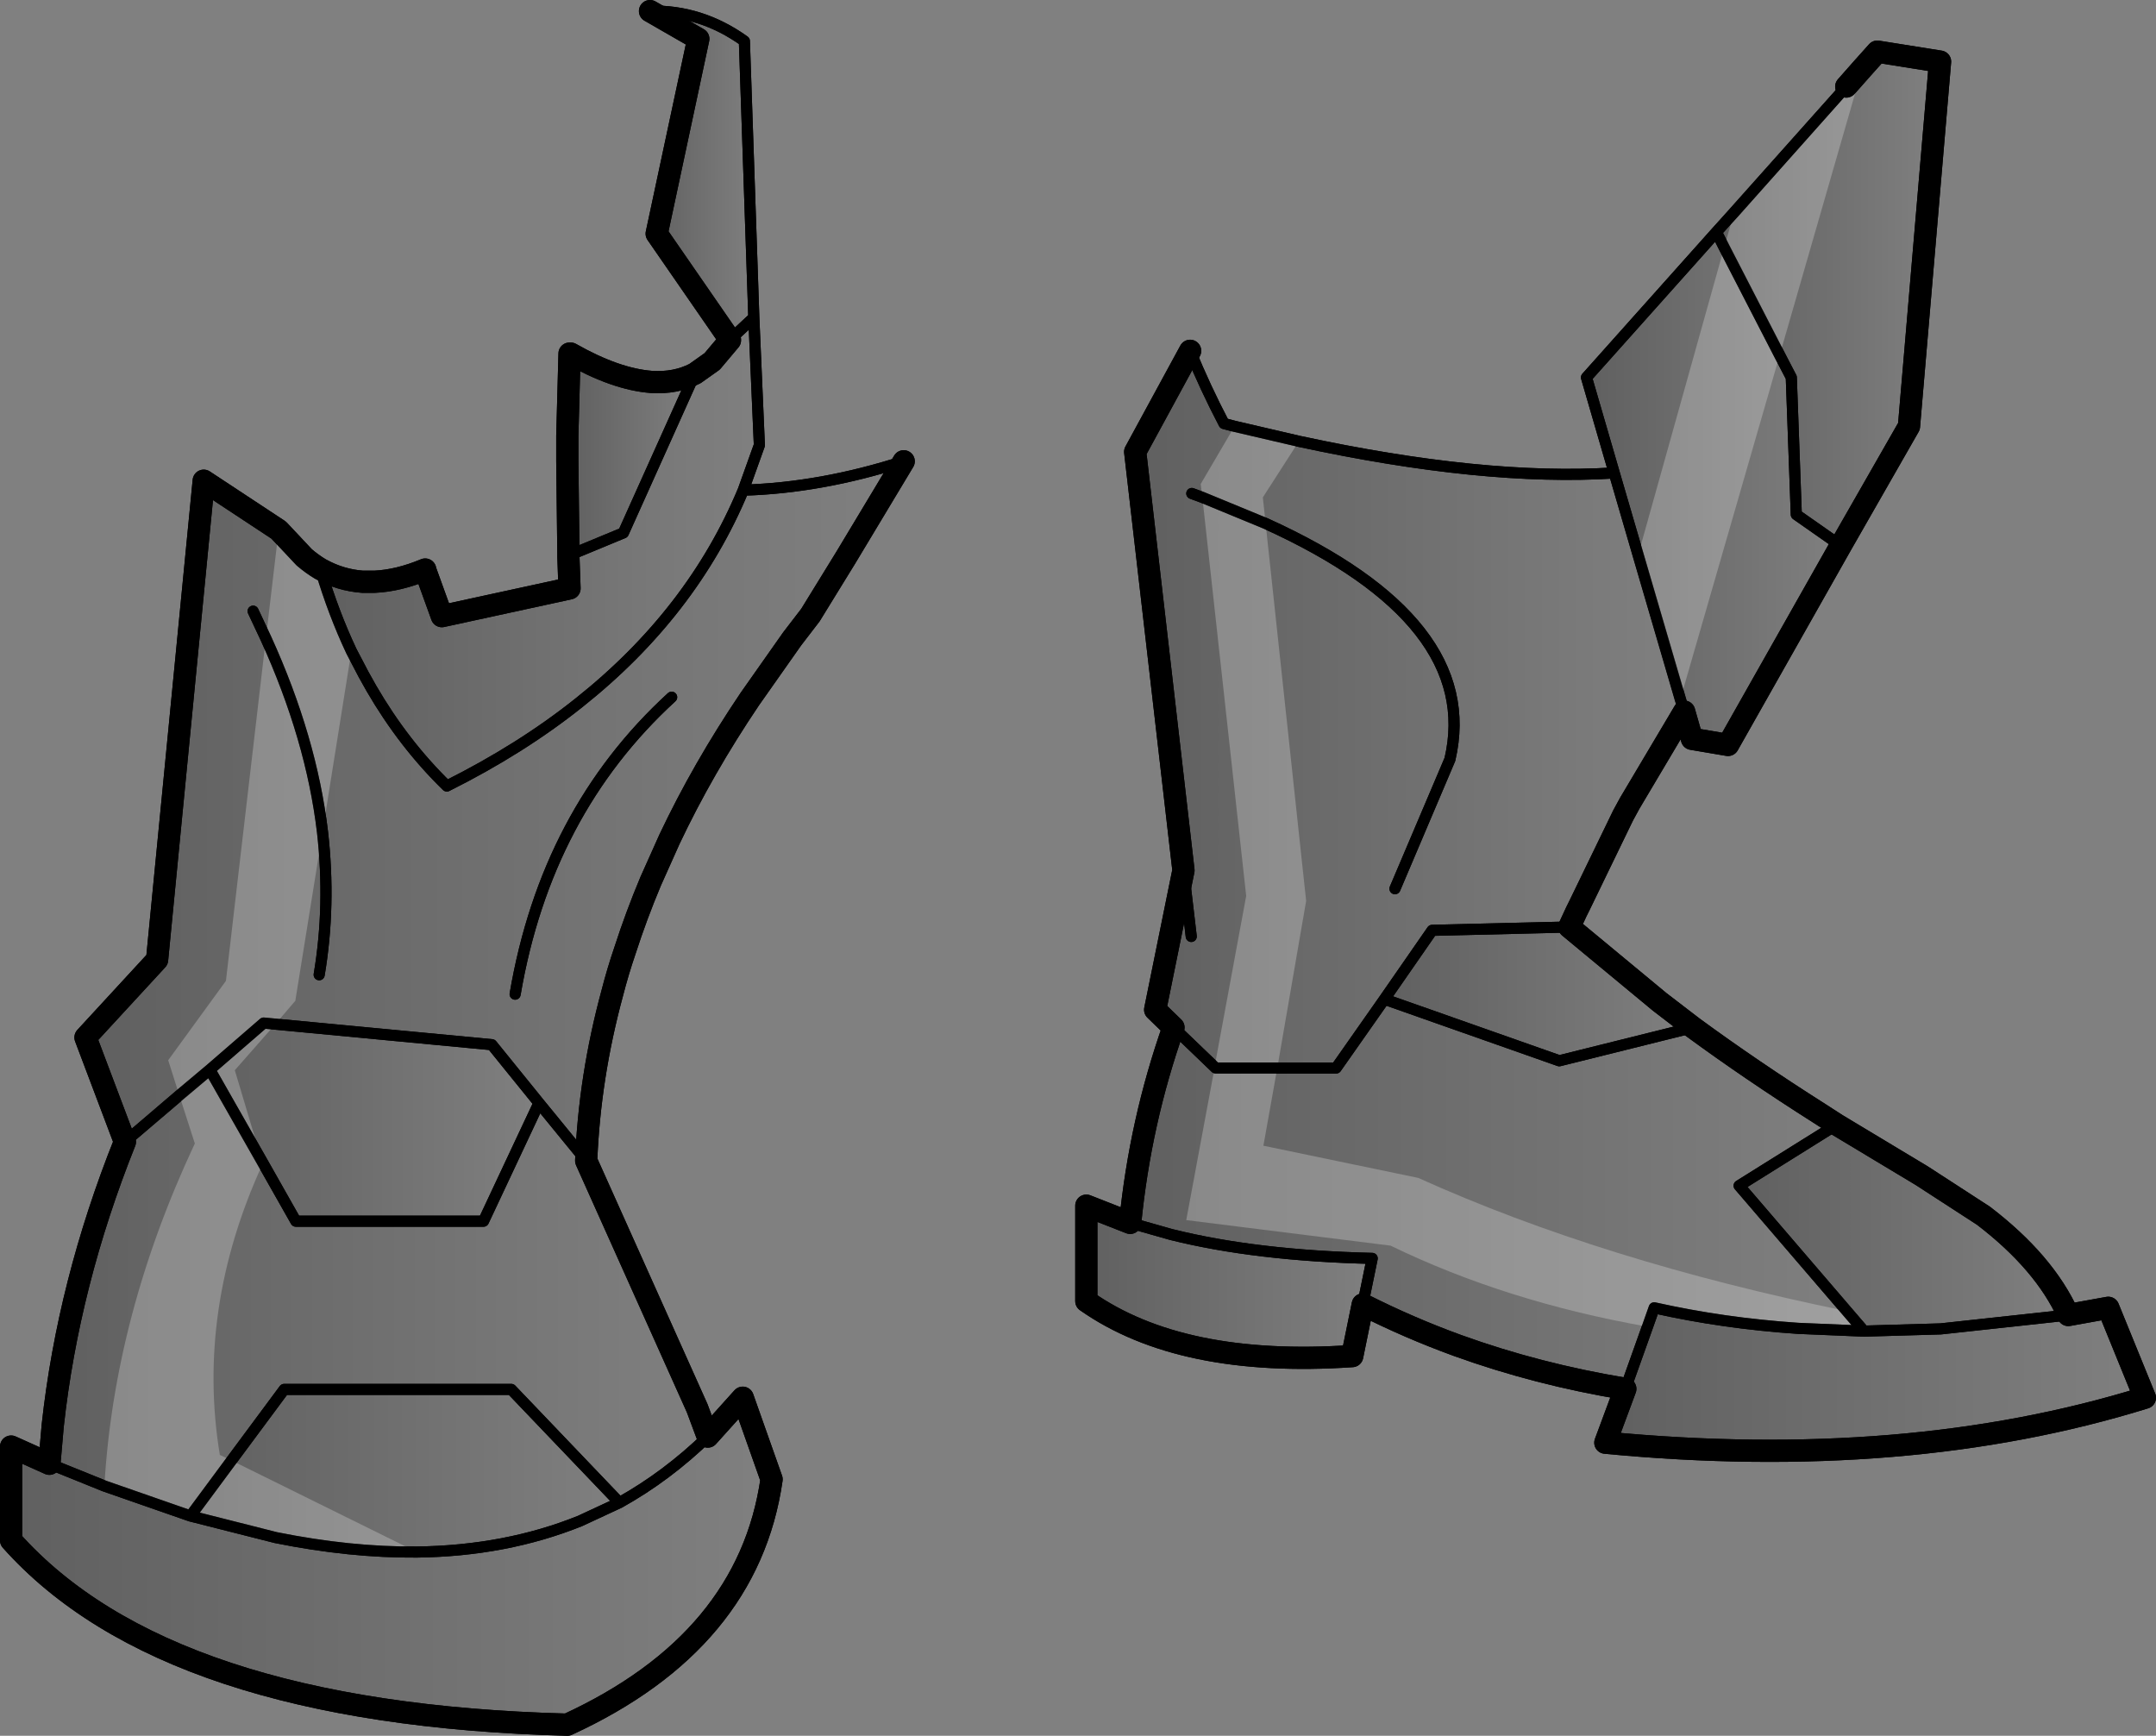 <?xml version="1.0" encoding="UTF-8" standalone="no"?>
<svg xmlns:xlink="http://www.w3.org/1999/xlink" height="156.35px" width="194.2px" xmlns="http://www.w3.org/2000/svg">
  <rect width="100%" height="100%" fill="#808080" stroke="none"/>
  <g transform="matrix(1.0, 0.0, 0.0, 1.0, -114.6, -307.1)">
    <path d="M143.5 358.5 Q144.65 362.35 146.25 365.75 L147.35 367.85 148.05 369.1 Q150.95 374.1 154.85 377.9 161.55 374.55 166.75 370.4 176.95 362.3 181.55 351.25 188.55 351.05 196.0 348.65 L190.8 357.3 187.6 362.5 185.95 364.65 182.15 370.05 Q177.9 376.35 174.9 382.7 L173.2 386.5 Q171.9 389.6 170.9 392.7 170.25 394.6 169.75 396.55 167.7 404.1 167.4 411.65 L163.15 406.45 158.9 401.2 138.35 399.25 133.5 403.45 125.85 409.95 122.3 400.55 128.75 393.55 132.95 350.4 139.7 354.85 142.0 357.3 Q142.7 357.9 143.45 358.35 L143.5 358.5 M137.4 362.15 L138.55 364.6 Q142.65 373.6 143.65 382.05 144.4 388.65 143.35 394.9 144.4 388.65 143.65 382.05 142.65 373.6 138.55 364.6 L137.4 362.15 M175.1 369.9 Q163.8 380.25 161.0 396.65 163.8 380.25 175.1 369.9" fill="url(#gradient0)" fill-rule="evenodd" stroke="none"/>
    <path d="M143.55 358.4 Q145.3 359.35 147.25 359.5 L148.35 359.5 Q150.5 359.4 152.9 358.4 L152.9 358.45 154.4 362.6 165.9 360.1 165.8 357.3 165.8 357.15 170.75 355.1 177.2 340.75 178.75 339.65 180.35 337.75 180.35 337.7 182.5 335.7 183.0 347.2 181.55 351.25 Q176.95 362.3 166.75 370.4 161.55 374.55 154.85 377.9 150.95 374.1 148.05 369.1 L147.35 367.85 146.25 365.75 Q144.65 362.35 143.5 358.5 L143.55 358.4" fill="url(#gradient1)" fill-rule="evenodd" stroke="none"/>
    <path d="M177.2 340.75 L170.75 355.1 165.8 357.15 165.7 348.65 165.7 346.35 165.9 338.95 166.0 338.95 Q170.05 341.25 173.25 341.5 175.45 341.65 177.2 340.75" fill="url(#gradient2)" fill-rule="evenodd" stroke="none"/>
    <path d="M182.5 335.7 L180.35 337.7 173.75 328.15 177.5 310.6 173.15 308.1 Q177.75 308.0 181.65 310.8 L182.5 335.7" fill="url(#gradient3)" fill-rule="evenodd" stroke="none"/>
    <path d="M133.5 403.45 L138.35 399.25 158.9 401.2 163.15 406.45 158.15 417.1 141.25 417.1 133.5 403.45" fill="url(#gradient4)" fill-rule="evenodd" stroke="none"/>
    <path d="M125.85 409.95 L133.5 403.45 141.25 417.1 158.15 417.1 163.15 406.45 167.4 411.65 177.4 433.95 178.35 436.5 Q174.7 440.05 170.4 442.45 L160.65 432.25 140.2 432.25 131.75 443.65 124.0 440.95 119.05 438.95 119.35 435.5 Q120.75 422.7 125.85 409.95" fill="url(#gradient5)" fill-rule="evenodd" stroke="none"/>
    <path d="M170.4 442.45 L166.85 444.1 Q160.15 446.8 152.15 446.9 146.15 446.95 139.45 445.6 L131.75 443.65 140.2 432.25 160.65 432.25 170.4 442.45" fill="url(#gradient6)" fill-rule="evenodd" stroke="none"/>
    <path d="M178.35 436.5 L181.5 433.0 184.1 440.35 Q182.0 454.95 165.7 462.45 129.55 461.5 115.6 445.85 L115.6 437.4 119.05 438.95 124.0 440.95 131.75 443.65 139.45 445.6 Q146.15 446.95 152.15 446.9 160.15 446.8 166.85 444.1 L170.4 442.45 Q174.7 440.05 178.35 436.5" fill="url(#gradient7)" fill-rule="evenodd" stroke="none"/>
    <path d="M300.9 425.55 L304.5 424.9 307.8 433.0 Q286.35 439.65 259.2 437.05 L261.0 432.2 263.6 424.9 Q269.85 426.3 276.55 426.75 L282.5 427.0 289.4 426.8 300.9 425.55" fill="url(#gradient8)" fill-rule="evenodd" stroke="none"/>
    <path d="M267.1 399.65 Q272.35 403.5 278.5 407.4 L280.05 408.4 271.25 413.9 282.5 427.0 276.55 426.75 Q269.85 426.3 263.6 424.9 L261.0 432.2 Q253.1 430.9 245.9 428.3 241.5 426.7 237.35 424.6 L238.2 420.45 Q227.7 420.2 220.1 418.3 L216.4 417.25 Q217.3 408.15 220.3 399.65 L224.1 403.3 234.95 403.3 239.3 397.1 255.05 402.65 267.1 399.65" fill="url(#gradient9)" fill-rule="evenodd" stroke="none"/>
    <path d="M280.05 408.4 L287.7 413.0 293.25 416.6 Q298.75 420.8 300.9 425.55 L289.4 426.8 282.5 427.0 271.25 413.9 280.05 408.4" fill="url(#gradient10)" fill-rule="evenodd" stroke="none"/>
    <path d="M255.95 390.6 L264.1 397.35 267.1 399.65 255.05 402.65 239.3 397.1 243.6 390.9 255.95 390.6" fill="url(#gradient11)" fill-rule="evenodd" stroke="none"/>
    <path d="M221.8 338.7 Q223.15 342.0 224.85 345.25 L225.8 345.5 231.6 346.85 Q248.25 350.45 260.0 349.7 L266.3 371.2 261.4 379.45 261.1 380.0 260.8 380.55 256.85 388.7 256.6 389.2 255.95 390.6 243.6 390.9 239.3 397.1 234.95 403.3 224.1 403.3 220.3 399.65 218.65 398.05 221.2 385.5 216.85 347.8 221.8 338.7 M221.95 351.55 L222.9 351.9 228.6 354.25 Q248.1 363.1 245.2 375.5 L240.25 387.15 245.2 375.5 Q248.1 363.1 228.6 354.25 L222.9 351.9 221.95 351.55 M221.9 391.45 L221.2 385.5 221.9 391.45" fill="url(#gradient12)" fill-rule="evenodd" stroke="none"/>
    <path d="M237.35 424.6 L236.4 429.25 Q221.0 430.3 212.45 424.3 L212.45 415.7 216.4 417.25 220.1 418.3 Q227.7 420.2 238.2 420.45 L237.35 424.6" fill="url(#gradient13)" fill-rule="evenodd" stroke="none"/>
    <path d="M269.2 328.0 L275.95 341.1 276.4 353.45 280.4 356.25 270.25 374.2 267.0 373.65 266.3 371.2 260.0 349.7 257.5 341.1 269.2 328.0" fill="url(#gradient14)" fill-rule="evenodd" stroke="none"/>
    <path d="M280.9 314.9 L283.7 311.75 289.35 312.65 286.55 345.5 280.4 356.25 276.4 353.45 275.95 341.1 269.2 328.0 280.9 314.9" fill="url(#gradient15)" fill-rule="evenodd" stroke="none"/>
    <path d="M165.8 357.15 L165.8 357.3 165.9 360.1 154.4 362.6 152.9 358.45 152.9 358.4 Q150.5 359.4 148.35 359.5 L147.25 359.5 Q145.3 359.35 143.55 358.4 L143.45 358.35 Q142.7 357.9 142.0 357.3 L139.7 354.85 132.95 350.4 128.75 393.55 122.3 400.55 125.85 409.95 Q120.75 422.7 119.35 435.5 L119.05 438.95 115.6 437.4 115.6 445.85 Q129.55 461.5 165.7 462.45 182.0 454.95 184.1 440.35 L181.5 433.0 178.35 436.5 177.4 433.95 167.4 411.65 Q167.7 404.1 169.75 396.55 170.25 394.6 170.9 392.7 171.9 389.6 173.2 386.5 L174.9 382.7 Q177.9 376.35 182.15 370.05 L185.95 364.65 187.6 362.5 190.8 357.3 196.0 348.65 M180.35 337.7 L180.35 337.75 178.75 339.65 177.2 340.75 Q175.45 341.65 173.25 341.5 170.05 341.25 166.0 338.95 L165.9 338.95 165.7 346.35 165.7 348.65 165.8 357.15 M180.35 337.7 L173.75 328.15 177.5 310.6 173.15 308.1 M221.8 338.7 L216.85 347.8 221.2 385.5 218.65 398.05 220.3 399.65 Q217.3 408.15 216.4 417.25 L212.45 415.7 212.45 424.3 Q221.0 430.3 236.4 429.25 L237.35 424.6 Q241.5 426.7 245.9 428.3 253.1 430.9 261.0 432.2 L259.2 437.05 Q286.35 439.65 307.8 433.0 L304.5 424.9 300.9 425.55 Q298.75 420.8 293.25 416.6 L287.7 413.0 280.05 408.4 278.5 407.4 Q272.35 403.5 267.1 399.65 L264.1 397.35 255.95 390.6 256.6 389.2 256.85 388.7 260.8 380.55 261.1 380.0 261.4 379.45 266.3 371.2 267.0 373.65 270.25 374.2 280.4 356.25 286.55 345.5 289.35 312.65 283.7 311.75 280.9 314.9" fill="none" stroke="#000000" stroke-linecap="round" stroke-linejoin="round" stroke-width="2.0"/>
    <path d="M143.5 358.5 Q144.65 362.35 146.25 365.75 L147.35 367.85 148.05 369.1 Q150.95 374.1 154.85 377.9 161.55 374.55 166.75 370.4 176.95 362.3 181.55 351.25 L183.0 347.2 182.5 335.7 180.35 337.7 177.35 340.4 177.2 340.75 170.75 355.1 165.8 357.15 M173.15 308.1 Q177.75 308.0 181.65 310.8 L182.5 335.7 M143.45 358.35 L143.5 358.5 M125.85 409.95 L133.5 403.45 138.35 399.25 158.9 401.2 163.15 406.45 167.4 411.65 M196.0 348.65 Q188.55 351.05 181.55 351.25 M143.35 394.9 Q144.4 388.65 143.65 382.05 142.65 373.6 138.55 364.6 L137.4 362.15 M260.0 349.7 Q248.25 350.45 231.6 346.85 L225.8 345.5 224.85 345.25 Q223.15 342.0 221.8 338.7 M221.2 385.5 L221.9 391.45 M240.25 387.15 L245.2 375.5 Q248.1 363.1 228.6 354.25 L222.9 351.9 221.95 351.55 M280.9 314.9 L269.2 328.0 275.95 341.1 276.4 353.45 280.4 356.25 M269.2 328.0 L257.5 341.1 260.0 349.7 266.3 371.2 M239.3 397.1 L243.6 390.9 255.95 390.6 M300.9 425.55 L289.4 426.8 282.5 427.0 276.55 426.75 Q269.85 426.3 263.6 424.9 L261.0 432.2 M282.5 427.0 L271.25 413.9 280.05 408.4 M267.1 399.65 L255.05 402.65 239.3 397.1 234.95 403.3 224.1 403.3 220.3 399.65 M216.4 417.25 L220.1 418.3 Q227.7 420.2 238.2 420.45 L237.35 424.6 M170.4 442.45 L166.85 444.1 Q160.15 446.8 152.15 446.9 146.15 446.95 139.45 445.6 L131.75 443.65 124.0 440.95 119.05 438.95 M178.35 436.5 Q174.7 440.05 170.4 442.45 L160.65 432.25 140.2 432.25 131.75 443.65 M133.5 403.45 L141.25 417.1 158.15 417.1 163.15 406.45 M161.0 396.65 Q163.8 380.25 175.1 369.9" fill="none" stroke="#000000" stroke-linecap="round" stroke-linejoin="round" stroke-width="1.0"/>
    <path d="M143.45 358.35 L143.5 358.5 Q144.65 362.35 146.25 365.75 L143.65 382.05 Q142.65 373.6 138.55 364.6 142.65 373.6 143.65 382.05 L141.2 397.25 139.4 399.35 138.35 399.25 133.5 403.45 130.75 405.75 133.5 403.45 138.35 399.25 139.4 399.35 135.75 403.5 138.2 411.7 138.25 411.95 Q132.25 425.05 134.4 438.15 L135.45 438.65 131.75 443.65 124.0 440.95 Q124.9 425.55 132.15 410.1 L130.75 405.75 129.75 402.6 134.95 395.45 138.55 364.6 139.7 354.85 142.0 357.3 Q142.7 357.9 143.45 358.35 M231.6 346.85 L228.35 351.9 228.6 354.25 222.9 351.9 222.75 350.7 225.8 345.5 231.6 346.85 M270.8 326.25 L280.9 314.9 282.35 313.25 274.9 339.1 269.9 329.4 274.9 339.1 265.95 370.1 262.15 357.1 269.9 329.4 270.8 326.25 M222.9 351.9 L228.6 354.25 232.25 388.25 229.65 403.3 224.1 403.3 229.65 403.3 228.4 410.3 242.35 413.2 Q258.95 420.7 280.95 425.2 L282.5 427.0 276.55 426.75 Q269.85 426.3 263.6 424.9 L263.0 426.6 Q250.25 424.35 239.85 419.3 L221.45 417.0 224.0 403.3 224.1 403.3 224.0 403.2 226.85 387.8 222.9 351.9 M152.15 446.9 Q146.15 446.95 139.45 445.6 L131.75 443.65 135.45 438.65 152.15 446.9 M138.2 411.7 L133.5 403.45 138.2 411.7" fill="#ffffff" fill-opacity="0.251" fill-rule="evenodd" stroke="none"/>
    <path d="M165.8 357.15 L165.8 357.3 165.9 360.1 154.4 362.6 152.9 358.45 152.9 358.4 Q150.5 359.4 148.35 359.5 L147.25 359.5 Q145.2 359.35 143.45 358.35 142.7 357.9 142.0 357.3 L139.7 354.85 132.95 350.4 128.75 393.55 122.3 400.55 125.85 409.95 Q120.75 422.7 119.35 435.5 L119.05 438.95 115.6 437.4 115.6 445.85 Q129.55 461.5 165.7 462.45 182.0 454.95 184.1 440.35 L181.5 433.0 178.35 436.5 177.4 433.95 167.4 411.65 Q167.7 404.1 169.75 396.55 170.25 394.6 170.9 392.7 171.9 389.6 173.2 386.5 L174.9 382.7 Q177.9 376.35 182.15 370.05 L185.95 364.65 187.6 362.5 190.8 357.3 196.0 348.65 M180.35 337.7 L180.35 337.75 178.75 339.65 177.2 340.75 Q175.45 341.65 173.25 341.5 170.05 341.25 166.0 338.95 L165.9 338.95 165.7 346.35 165.7 348.65 165.8 357.15 M180.35 337.7 L173.75 328.15 177.5 310.6 173.15 308.1 M221.8 338.7 L216.85 347.8 221.2 385.5 218.65 398.05 220.3 399.65 Q217.3 408.15 216.4 417.25 L212.45 415.7 212.45 424.3 Q221.0 430.3 236.4 429.25 L237.35 424.6 Q241.5 426.7 245.9 428.3 253.1 430.9 261.0 432.2 L259.2 437.05 Q286.35 439.65 307.8 433.0 L304.5 424.9 300.9 425.55 Q298.75 420.8 293.25 416.6 L287.7 413.0 280.05 408.4 278.5 407.4 Q272.35 403.5 267.1 399.65 L264.1 397.35 255.95 390.6 256.6 389.2 256.85 388.7 260.8 380.55 261.1 380.0 261.4 379.45 266.3 371.2 267.0 373.65 270.25 374.2 280.4 356.25 286.55 345.5 289.35 312.65 283.7 311.75 282.35 313.25 280.9 314.9" fill="none" stroke="#000000" stroke-linecap="round" stroke-linejoin="round" stroke-width="2.0"/>
    <path d="M143.45 358.35 L143.5 358.5 Q144.65 362.35 146.25 365.75 L147.35 367.85 148.05 369.1 Q150.95 374.1 154.85 377.9 161.55 374.55 166.75 370.4 176.95 362.3 181.55 351.25 L183.0 347.2 182.5 335.7 180.35 337.7 177.35 340.4 177.2 340.75 170.75 355.1 165.8 357.15 M173.15 308.1 Q177.75 308.0 181.65 310.8 L182.5 335.7 M138.55 364.6 Q142.65 373.6 143.65 382.05 144.4 388.65 143.35 394.9 M138.55 364.6 L137.4 362.15 M125.85 409.95 L130.75 405.75 133.5 403.45 138.35 399.25 139.4 399.35 158.9 401.2 163.15 406.45 167.4 411.65 M196.0 348.65 Q188.55 351.05 181.55 351.25 M225.8 345.5 L224.85 345.25 Q223.15 342.0 221.8 338.7 M221.2 385.5 L221.9 391.45 M228.6 354.25 Q248.1 363.1 245.2 375.5 L240.25 387.15 M225.8 345.5 L231.6 346.85 Q248.25 350.45 260.0 349.7 L257.5 341.1 269.2 328.0 270.8 326.25 280.9 314.9 M228.6 354.25 L222.9 351.9 221.95 351.55 M224.0 403.2 L224.1 403.3 229.65 403.3 234.95 403.3 239.3 397.1 243.6 390.9 255.95 390.6 M274.9 339.1 L275.95 341.1 276.4 353.45 280.4 356.25 M269.9 329.4 L274.9 339.1 M269.2 328.0 L269.9 329.4 M262.15 357.1 L265.95 370.1 266.3 371.2 M260.0 349.7 L262.15 357.1 M300.9 425.55 L289.4 426.8 282.5 427.0 276.55 426.75 Q269.85 426.3 263.6 424.9 L263.0 426.6 261.0 432.2 M280.95 425.2 L271.25 413.9 280.05 408.4 M282.5 427.0 L280.95 425.2 M239.3 397.1 L255.05 402.65 267.1 399.65 M237.35 424.6 L238.2 420.45 Q227.7 420.2 220.1 418.3 L216.4 417.25 M220.3 399.65 L224.0 403.2 M178.35 436.5 Q174.7 440.05 170.4 442.45 L166.85 444.1 Q160.15 446.8 152.15 446.9 146.15 446.95 139.45 445.6 L131.75 443.65 124.0 440.95 119.05 438.95 M138.2 411.7 L141.25 417.1 158.15 417.1 163.15 406.45 M135.45 438.65 L140.2 432.25 160.65 432.25 170.4 442.45 M133.5 403.45 L138.2 411.7 M131.75 443.65 L135.45 438.65 M161.0 396.65 Q163.8 380.25 175.1 369.9" fill="none" stroke="#000000" stroke-linecap="round" stroke-linejoin="round" stroke-width="1.0"/>
  </g>
  <defs>
    <linearGradient gradientTransform="matrix(-0.045, 0.0, 0.0, -0.038, 159.15, 380.15)" gradientUnits="userSpaceOnUse" id="gradient0" spreadMethod="pad" x1="-819.2" x2="819.2">
      <stop offset="0.0" stop-color="#000000" stop-opacity="0.0"/>
      <stop offset="1.0" stop-color="#000000" stop-opacity="0.251"/>
    </linearGradient>
    <linearGradient gradientTransform="matrix(-0.024, 0.0, 0.0, -0.026, 163.25, 356.8)" gradientUnits="userSpaceOnUse" id="gradient1" spreadMethod="pad" x1="-819.2" x2="819.2">
      <stop offset="0.0" stop-color="#000000" stop-opacity="0.0"/>
      <stop offset="1.0" stop-color="#000000" stop-opacity="0.251"/>
    </linearGradient>
    <linearGradient gradientTransform="matrix(-0.007, 0.0, 0.0, -0.011, 171.45, 348.05)" gradientUnits="userSpaceOnUse" id="gradient2" spreadMethod="pad" x1="-819.2" x2="819.2">
      <stop offset="0.0" stop-color="#000000" stop-opacity="0.0"/>
      <stop offset="1.0" stop-color="#000000" stop-opacity="0.251"/>
    </linearGradient>
    <linearGradient gradientTransform="matrix(-0.006, 0.0, 0.0, -0.018, 177.85, 322.9)" gradientUnits="userSpaceOnUse" id="gradient3" spreadMethod="pad" x1="-819.2" x2="819.2">
      <stop offset="0.0" stop-color="#000000" stop-opacity="0.0"/>
      <stop offset="1.0" stop-color="#000000" stop-opacity="0.251"/>
    </linearGradient>
    <linearGradient gradientTransform="matrix(-0.018, 0.0, 0.0, -0.011, 148.35, 408.2)" gradientUnits="userSpaceOnUse" id="gradient4" spreadMethod="pad" x1="-819.2" x2="819.2">
      <stop offset="0.0" stop-color="#000000" stop-opacity="0.0"/>
      <stop offset="1.0" stop-color="#000000" stop-opacity="0.251"/>
    </linearGradient>
    <linearGradient gradientTransform="matrix(-0.036, 0.0, 0.0, -0.025, 148.7, 423.55)" gradientUnits="userSpaceOnUse" id="gradient5" spreadMethod="pad" x1="-819.2" x2="819.2">
      <stop offset="0.0" stop-color="#000000" stop-opacity="0.0"/>
      <stop offset="1.0" stop-color="#000000" stop-opacity="0.251"/>
    </linearGradient>
    <linearGradient gradientTransform="matrix(-0.024, 0.0, 0.0, -0.009, 151.1, 439.6)" gradientUnits="userSpaceOnUse" id="gradient6" spreadMethod="pad" x1="-819.2" x2="819.2">
      <stop offset="0.0" stop-color="#000000" stop-opacity="0.0"/>
      <stop offset="1.0" stop-color="#000000" stop-opacity="0.251"/>
    </linearGradient>
    <linearGradient gradientTransform="matrix(-0.042, 0.0, 0.0, -0.018, 149.85, 447.75)" gradientUnits="userSpaceOnUse" id="gradient7" spreadMethod="pad" x1="-819.2" x2="819.2">
      <stop offset="0.0" stop-color="#000000" stop-opacity="0.0"/>
      <stop offset="1.0" stop-color="#000000" stop-opacity="0.251"/>
    </linearGradient>
    <linearGradient gradientTransform="matrix(-0.03, 0.0, 0.0, -0.008, 283.5, 431.35)" gradientUnits="userSpaceOnUse" id="gradient8" spreadMethod="pad" x1="-819.2" x2="819.2">
      <stop offset="0.0" stop-color="#000000" stop-opacity="0.0"/>
      <stop offset="1.0" stop-color="#000000" stop-opacity="0.251"/>
    </linearGradient>
    <linearGradient gradientTransform="matrix(-0.04, 0.0, 0.0, -0.021, 249.45, 414.65)" gradientUnits="userSpaceOnUse" id="gradient9" spreadMethod="pad" x1="-819.2" x2="819.2">
      <stop offset="0.0" stop-color="#000000" stop-opacity="0.0"/>
      <stop offset="1.0" stop-color="#000000" stop-opacity="0.251"/>
    </linearGradient>
    <linearGradient gradientTransform="matrix(-0.018, 0.0, 0.0, -0.011, 286.1, 417.7)" gradientUnits="userSpaceOnUse" id="gradient10" spreadMethod="pad" x1="-819.2" x2="819.2">
      <stop offset="0.0" stop-color="#000000" stop-opacity="0.0"/>
      <stop offset="1.0" stop-color="#000000" stop-opacity="0.251"/>
    </linearGradient>
    <linearGradient gradientTransform="matrix(-0.017, 0.0, 0.0, -0.007, 253.2, 396.65)" gradientUnits="userSpaceOnUse" id="gradient11" spreadMethod="pad" x1="-819.2" x2="819.2">
      <stop offset="0.0" stop-color="#000000" stop-opacity="0.0"/>
      <stop offset="1.0" stop-color="#000000" stop-opacity="0.251"/>
    </linearGradient>
    <linearGradient gradientTransform="matrix(-0.03, 0.0, 0.0, -0.039, 241.6, 371.0)" gradientUnits="userSpaceOnUse" id="gradient12" spreadMethod="pad" x1="-819.2" x2="819.2">
      <stop offset="0.0" stop-color="#000000" stop-opacity="0.0"/>
      <stop offset="1.0" stop-color="#000000" stop-opacity="0.251"/>
    </linearGradient>
    <linearGradient gradientTransform="matrix(-0.016, 0.0, 0.0, -0.008, 225.35, 422.55)" gradientUnits="userSpaceOnUse" id="gradient13" spreadMethod="pad" x1="-819.2" x2="819.2">
      <stop offset="0.0" stop-color="#000000" stop-opacity="0.0"/>
      <stop offset="1.0" stop-color="#000000" stop-opacity="0.251"/>
    </linearGradient>
    <linearGradient gradientTransform="matrix(-0.014, 0.0, 0.0, -0.028, 268.95, 351.1)" gradientUnits="userSpaceOnUse" id="gradient14" spreadMethod="pad" x1="-819.2" x2="819.2">
      <stop offset="0.0" stop-color="#000000" stop-opacity="0.0"/>
      <stop offset="1.0" stop-color="#000000" stop-opacity="0.251"/>
    </linearGradient>
    <linearGradient gradientTransform="matrix(-0.012, 0.0, 0.0, -0.027, 279.3, 334.0)" gradientUnits="userSpaceOnUse" id="gradient15" spreadMethod="pad" x1="-819.2" x2="819.2">
      <stop offset="0.0" stop-color="#000000" stop-opacity="0.0"/>
      <stop offset="1.0" stop-color="#000000" stop-opacity="0.251"/>
    </linearGradient>
  </defs>
</svg>
